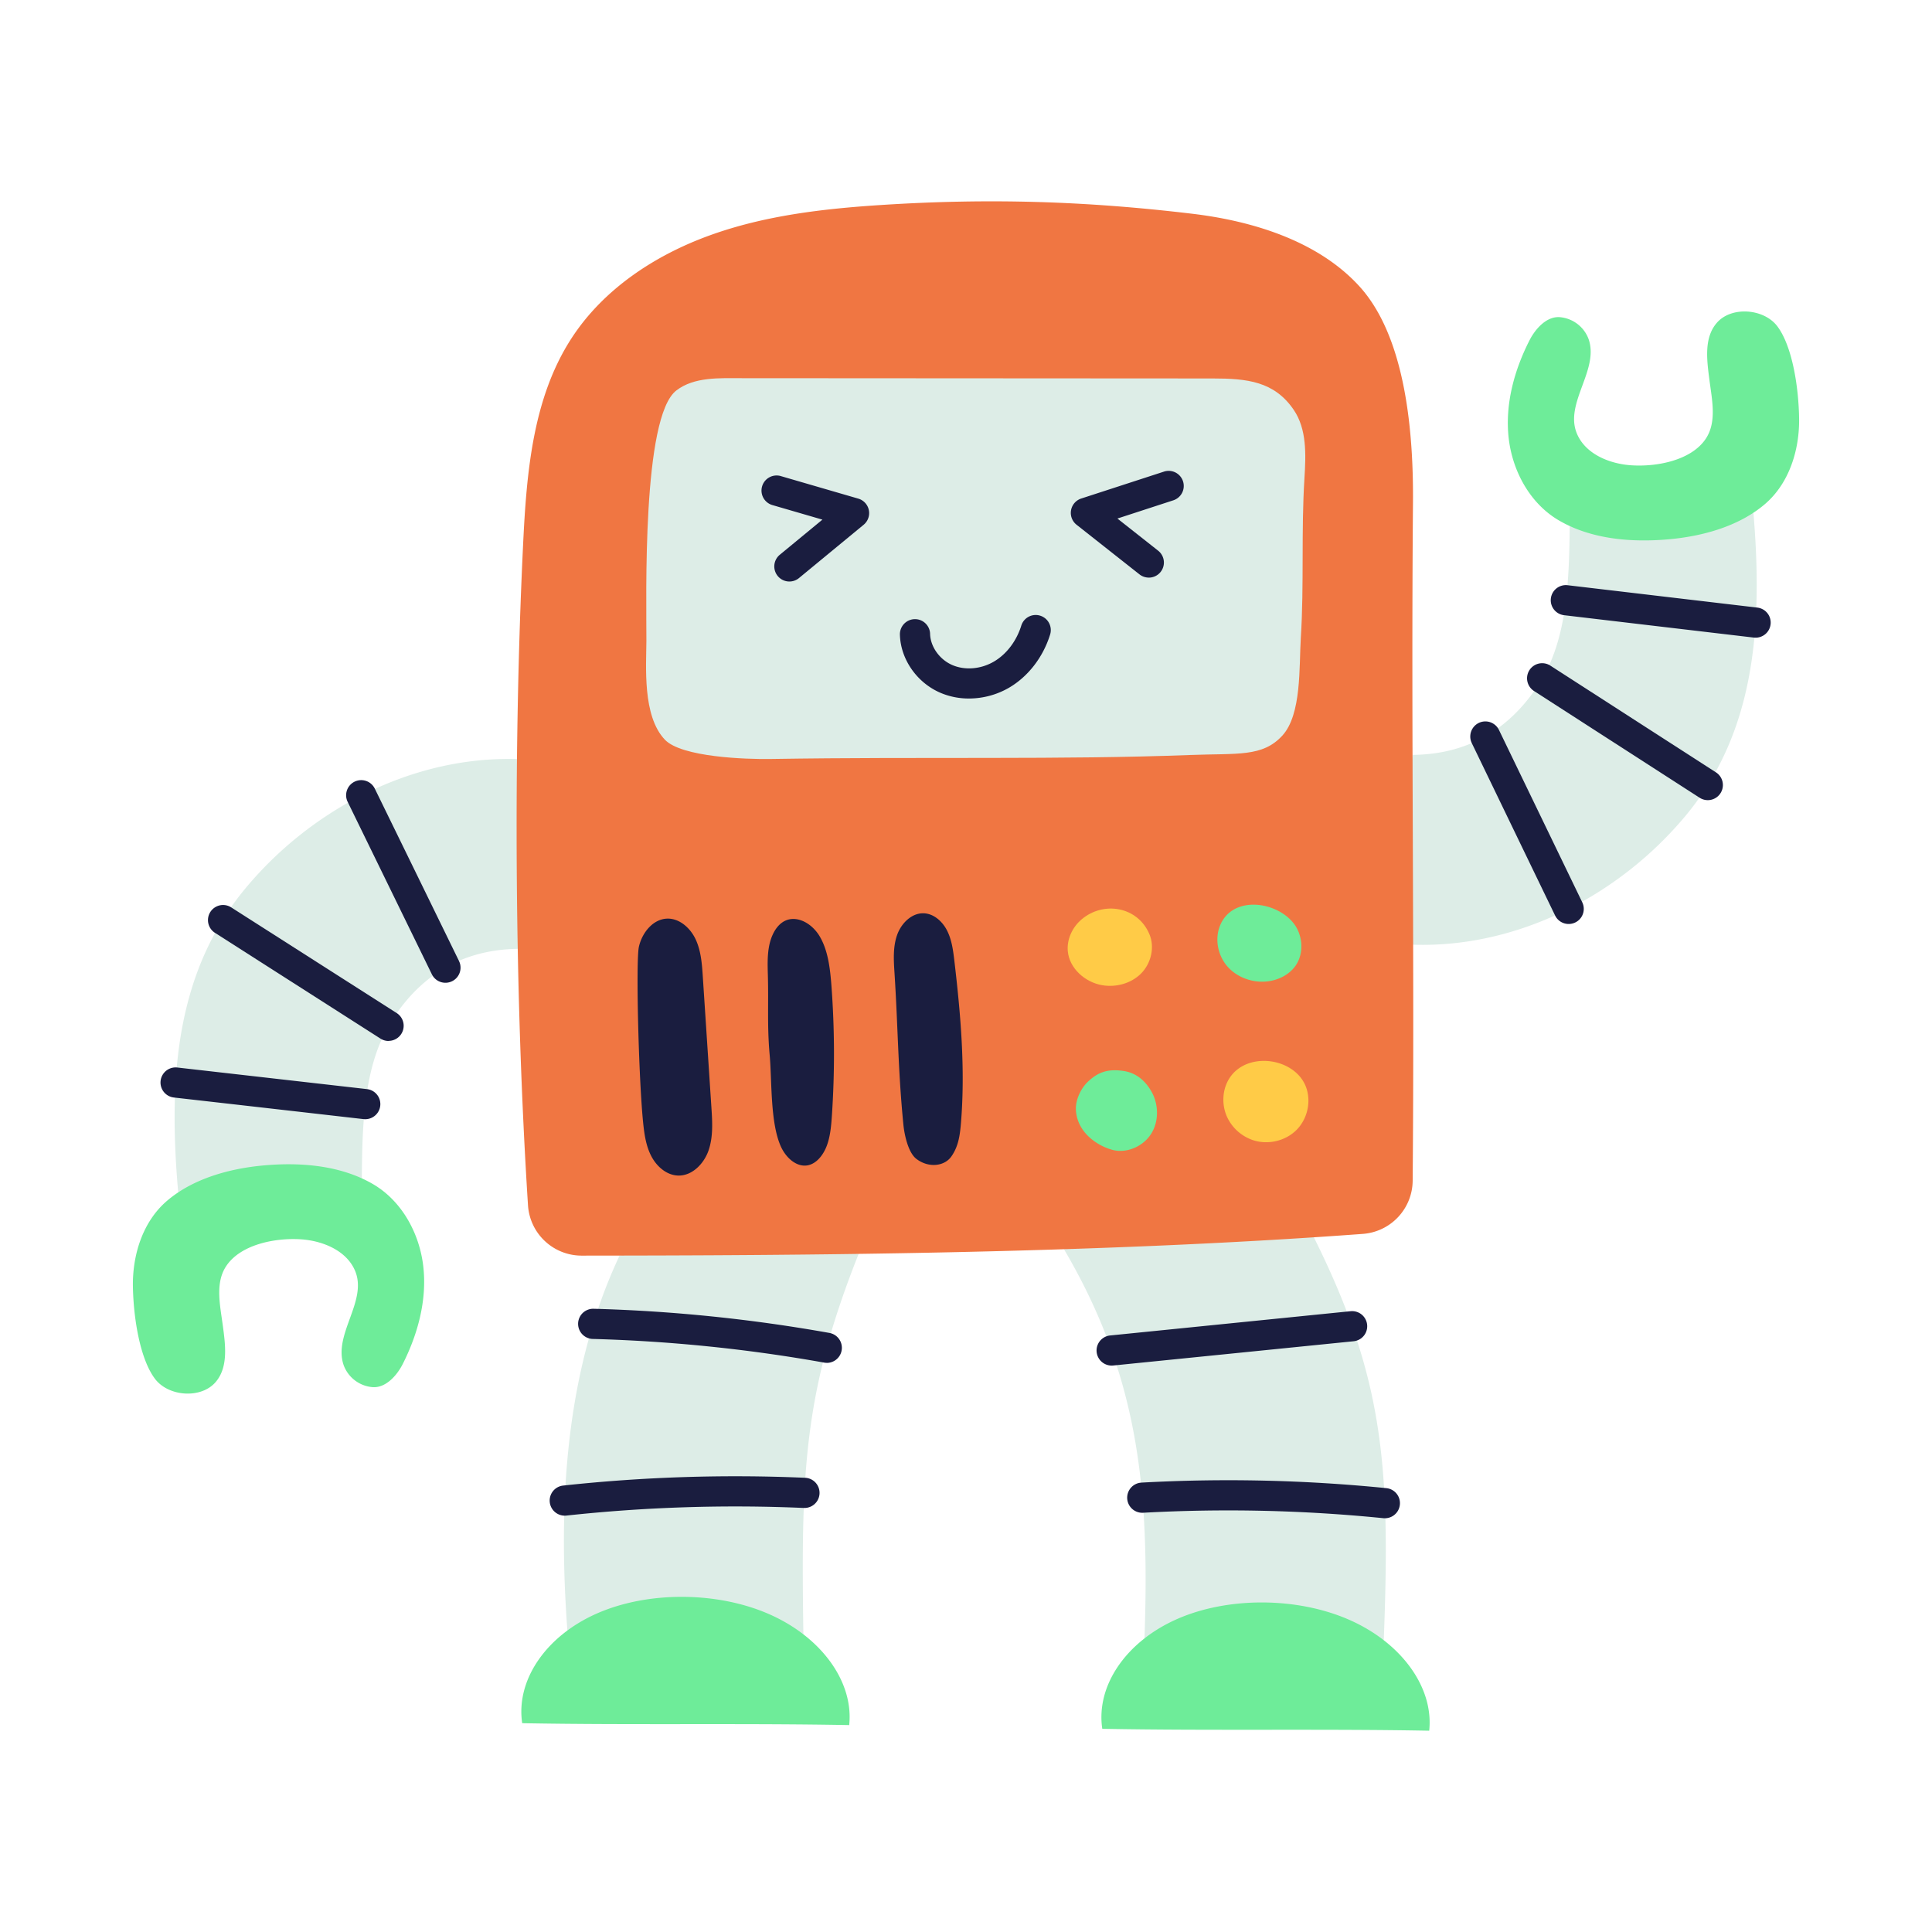 <svg xmlns="http://www.w3.org/2000/svg" viewBox="0 0 2024.85 2024.85"><path fill="none" d="M0 0h2024.85v2024.85H0z"/><path d="M899.9 1314.14 767.56 1294l-118.2 21.91c-57.51 122-64.39 261.25-54.71 393L842 1713c-2.55-170.37 0-252.82 57.9-398.86Zm477.1-17.36-127-15-134.88 27.52c79.29 134.65 89.75 255.32 84.37 407.79l250.77 2c6.98-180.91.46-274.28-73.26-422.31ZM541.84 795.55c-57.06-1.63-112.91 12.55-163.11 38.15a389.27 389.27 0 0 0-120.82 96.54 296.9 296.9 0 0 0-24.48 33.83c-31.43 50.63-45.63 107.83-49.38 170.47-2.17 36.6-.82 75 2.72 115.14L379.26 1235c.08-27.39.74-53.51 3.6-77.85 3.61-30.52 10.66-58.23 24.41-82.05q1.71-3 3.6-5.94c14.66-22.8 33-41.87 56-55.05C488 1002 513 994.87 542.64 994.45l20.69-99Zm1295.85-258.19-192.55 13.89c-.19 27.39-1 53.5-3.92 77.83-3.73 30.51-10.89 58.19-24.73 81.95q-1.73 3-3.63 5.93c-14.75 22.75-33.18 41.74-56.18 54.83-21.16 12-46.23 19.07-75.89 19.37L1459.7 888l21.09 102.1c57 1.86 113-12.09 163.26-37.49a389.14 389.14 0 0 0 121.21-96.06 297.6 297.6 0 0 0 24.62-33.73c31.67-50.49 46.06-107.64 50.06-170.27 2.32-36.62 1.13-75.08-2.25-115.19Z" fill="#ddede7"/><path d="M1428.39 1293.19a56.35 56.35 0 0 0 52.17-55.73c2-233.45-1.67-476.35.32-709.8.63-72.95-7.19-174.31-56.54-228-43.14-47-111.07-68-174.41-75.59-111.71-13.37-213.31-16.49-325.59-9.28-61.14 3.92-122.75 11-180.37 31.85S632.49 303 599.09 354.37c-41 63-47.27 141.81-50.88 216.92-10.49 217.93-8.76 474.22 5.17 692a56.34 56.34 0 0 0 56.29 52.68c226.06-.16 534.38-1.72 818.72-22.78Z" fill="#f07642"/><path d="M708.85 409.23c18.72-14.39 45-12.89 68.67-12.87l493.44.29c36.06 0 64.5 3 84.86 32.77 13.9 20.33 12.88 47 11.33 71.58-3.53 55.77-.28 111.54-3.81 167.31-1.91 30.2 1.05 80.47-19.45 102.73-20.78 22.57-46.7 18.34-96.38 20.24-135.47 5.15-277 1.62-440 4.19-25.66.41-93.11-1.86-110.64-20.19-23.89-25-19.48-77.67-19.41-103.67.12-45.67-4.67-234.68 31.39-262.38Z" fill="#ddede7"/><path d="M1015.56 732.08a75.7 75.7 0 0 1-30.31-6.15c-24.5-10.69-41.41-35.12-42.09-60.78a15.82 15.82 0 1 1 31.63-.84c.35 13.42 9.86 26.84 23.12 32.63s29.91 4.46 43.54-3.43c13.22-7.65 23.72-21.33 28.82-37.52a15.82 15.82 0 1 1 30.17 9.5c-7.44 23.64-23.16 43.83-43.13 55.4a83.83 83.83 0 0 1-41.75 11.19ZM827.3 609.46a15.82 15.82 0 0 1-10.07-28l44.71-36.86-52.07-15.15a15.82 15.82 0 1 1 8.84-30.37l80.8 23.5a15.82 15.82 0 0 1 5.64 27.4l-67.8 55.89a15.74 15.74 0 0 1-10.05 3.59Zm376.7-4.11a15.77 15.77 0 0 1-9.79-3.4l-65.92-52a15.83 15.83 0 0 1 4.91-27.47l86.41-28.1a15.82 15.82 0 1 1 9.79 30.08l-58.29 19 42.7 33.69a15.82 15.82 0 0 1-9.81 28.24ZM669.61 992.23c3.34-14.8 14.75-28.82 29.3-29.45 12.91-.56 24.48 9.56 30.15 21.67s6.66 25.95 7.54 39.39l9 137c1 15.08 1.92 30.68-3 44.9s-17.42 26.73-31.9 26.31c-11.7-.34-22-9-27.76-19.7s-7.59-23-8.84-35.19c-4.79-46.49-7.82-170.16-4.49-184.93Zm135.14 29.3c-.29-10.24-.57-20.63 1.44-30.56s6.64-19.51 14-24.44c13-8.66 30.33.23 39 15s10.81 33.47 12.19 51.36a960.83 960.83 0 0 1 .48 136.58c-.73 10.78-1.69 21.76-5.42 31.56s-10.73 18.37-19.55 20.23c-11.42 2.41-22.85-7.2-28.45-19.54-11.34-25-9.3-68.36-11.78-96-2.77-30.72-1.02-53.33-1.91-84.19Zm132.71-2.27c-.85-13.22-1.64-26.91 2.76-39.34s15.48-23.33 28.17-22.73c10.28.48 19.19 8.37 24.07 17.84s6.4 20.35 7.66 31c6.7 56.73 11.72 114.19 7 171.14-1.08 13-2.69 24.43-10.07 34.91s-24.14 12.16-36.72 2.43c-8.43-6.52-12.45-24.86-13.52-35.76-5.72-58.05-5.6-101.25-9.35-159.49Z" fill="#1a1d3f"/><path d="M1133.37 963.74c-9.51 8.17-15.43 20.8-14.24 33.29 1.72 18 18.15 32.46 36 35.52 14.62 2.5 30.55-1.84 40.94-12.42s14.36-27.42 8.58-41.07c-12.29-29.06-48.28-35.06-71.28-15.32Z" fill="#ffcb47"/><path d="M1278.15 971.46c-5.12 14.14-1.32 30.88 8.75 42s25.8 16.68 40.76 15.16c11.51-1.17 22.88-6.57 29.72-15.89 9.85-13.44 8.23-33.57-2.55-46.26-19.42-22.82-64.83-27.67-76.68 4.99Zm-137.28 161.6c-7.85 7.14-13.7 19.32-13.26 29.93.46 11.27 5.68 21.12 14 28.8a59.8 59.8 0 0 0 24.91 13.51c15 3.59 31.77-4 40-17.08s7.91-30.75.28-44.21c-6.32-11.14-15.77-19.48-29-21.54-17.97-2.78-27.73 2.21-36.93 10.59Z" fill="#6eec99"/><path d="M1290.34 1127.46c-9.34 12.16-10.62 29.66-4.12 43.54a46.17 46.17 0 0 0 27.87 24.22c15.29 4.7 33 .54 44.42-10.67s15.8-29.09 10.64-44.23c-10.5-30.81-58.83-38.86-78.81-12.86Z" fill="#ffcb47"/><path d="M890 1808c4.83-45.09-28.74-91.82-83.29-116s-127.53-24.56-181.06-1-85.11 69.88-78.35 115c111.7 2.11 230.97-.1 342.7 2Zm607.89 5.88c4.84-45.08-28.73-91.82-83.29-116s-127.52-24.57-181-1-85.11 69.89-78.35 115c111.65 2.12 230.95-.09 342.64 2ZM422.19 1429.4c15.79-31.34 25.33-66.68 21.5-101.56s-22.35-69-52.65-86.75c-33.66-19.66-75.35-23.14-114.17-19.7-36.06 3.2-74.69 13.77-102.12 37.39-25.21 21.71-36.06 56.6-35.45 89.86s7.49 75.85 23.19 96.53c14.08 18.55 48 21.08 63.32 3.53 13.79-15.83 10.39-39.41 7.6-60.22s-8-43.72 3.5-61.29c14.86-22.75 50.89-30 78-28.34 23.41 1.44 48.82 11.94 57.51 33.74 12.54 31.48-23.33 66.06-12.28 98.09a35.31 35.31 0 0 0 30.76 23.16c13.61.71 25.16-12.28 31.29-24.44Z" fill="#6eec99"/><path d="M382.88 1173a15.93 15.93 0 0 1-1.81-.1l-9.41-1.07Q277 1161 182.26 1150.26a15.82 15.82 0 0 1 3.58-31.44l189.4 21.56 9.42 1.08a15.82 15.82 0 0 1-1.78 31.53Zm83.96-143a15.82 15.82 0 0 1-14.22-8.88l-21.44-43.91q-33.31-68.26-66.66-136.51a15.82 15.82 0 1 1 28.42-13.89q33.35 68.19 66.67 136.47l21.44 43.91a15.83 15.83 0 0 1-14.21 22.81Zm-59.59 61a15.8 15.8 0 0 1-8.5-2.49l-173.84-111.1a15.82 15.82 0 0 1 17-26.67l173.84 111a15.82 15.82 0 0 1-8.53 29.16Z" fill="#1a1d3f"/><path d="M1603 356.7c-15.93 31.27-25.61 66.57-21.92 101.47s22.08 69.14 52.31 87c33.57 19.79 75.25 23.45 114.09 20.16 36.07-3 74.74-13.46 102.26-37 25.3-21.61 36.29-56.46 35.82-89.72s-7.19-75.88-22.81-96.63c-14-18.6-47.94-21.27-63.3-3.77-13.86 15.77-10.55 39.36-7.85 60.18s7.81 43.75-3.74 61.27c-14.95 22.69-51 29.81-78.12 28-23.41-1.54-48.78-12.14-57.37-34-12.42-31.53 23.58-66 12.66-98a35.31 35.31 0 0 0-30.66-23.28c-13.6-.76-25.19 12.19-31.37 24.32Z" fill="#6eec99"/><path d="M1840 668.33a16.86 16.86 0 0 1-1.87-.1q-99.36-11.7-198.72-23.44a15.82 15.82 0 1 1 3.71-31.42q99.35 11.73 198.71 23.43a15.82 15.82 0 0 1-1.83 31.53Zm-195.94 300.06a15.81 15.81 0 0 1-14.25-8.94q-32.43-67.05-64.81-134.13l-22.55-46.65a15.82 15.82 0 0 1 28.49-13.76l22.54 46.64q32.41 67.07 64.83 134.13a15.82 15.82 0 0 1-14.23 22.71Zm145.8-129.79a15.72 15.72 0 0 1-8.55-2.52l-173.39-111.75a15.82 15.82 0 1 1 17.14-26.59l173.39 111.75a15.82 15.82 0 0 1-8.59 29.11Zm-923.31 589.74a15.86 15.86 0 0 1-2.81-.25 1633.34 1633.34 0 0 0-242.45-24.79 15.82 15.82 0 0 1 .85-31.63A1664.55 1664.55 0 0 1 869.31 1397a15.82 15.82 0 0 1-2.76 31.39Zm-274.72 160.17a15.82 15.82 0 0 1-1.69-31.54 1677.33 1677.33 0 0 1 253.67-8.16 15.82 15.82 0 0 1-1.39 31.61 1647.94 1647.94 0 0 0-248.87 8 16.66 16.66 0 0 1-1.72.09Zm573.24-157.3a15.82 15.82 0 0 1-1.57-31.56l252-25.42a15.82 15.82 0 1 1 3.18 31.48l-252 25.42c-.54.05-1.08.08-1.61.08Zm286.36 160.02a14.41 14.41 0 0 1-1.6-.08 1624.23 1624.23 0 0 0-251.62-5.7 15.82 15.82 0 1 1-1.75-31.59 1656.56 1656.56 0 0 1 256.54 5.81 15.82 15.82 0 0 1-1.57 31.56Z" fill="#1a1d3f"/></svg>